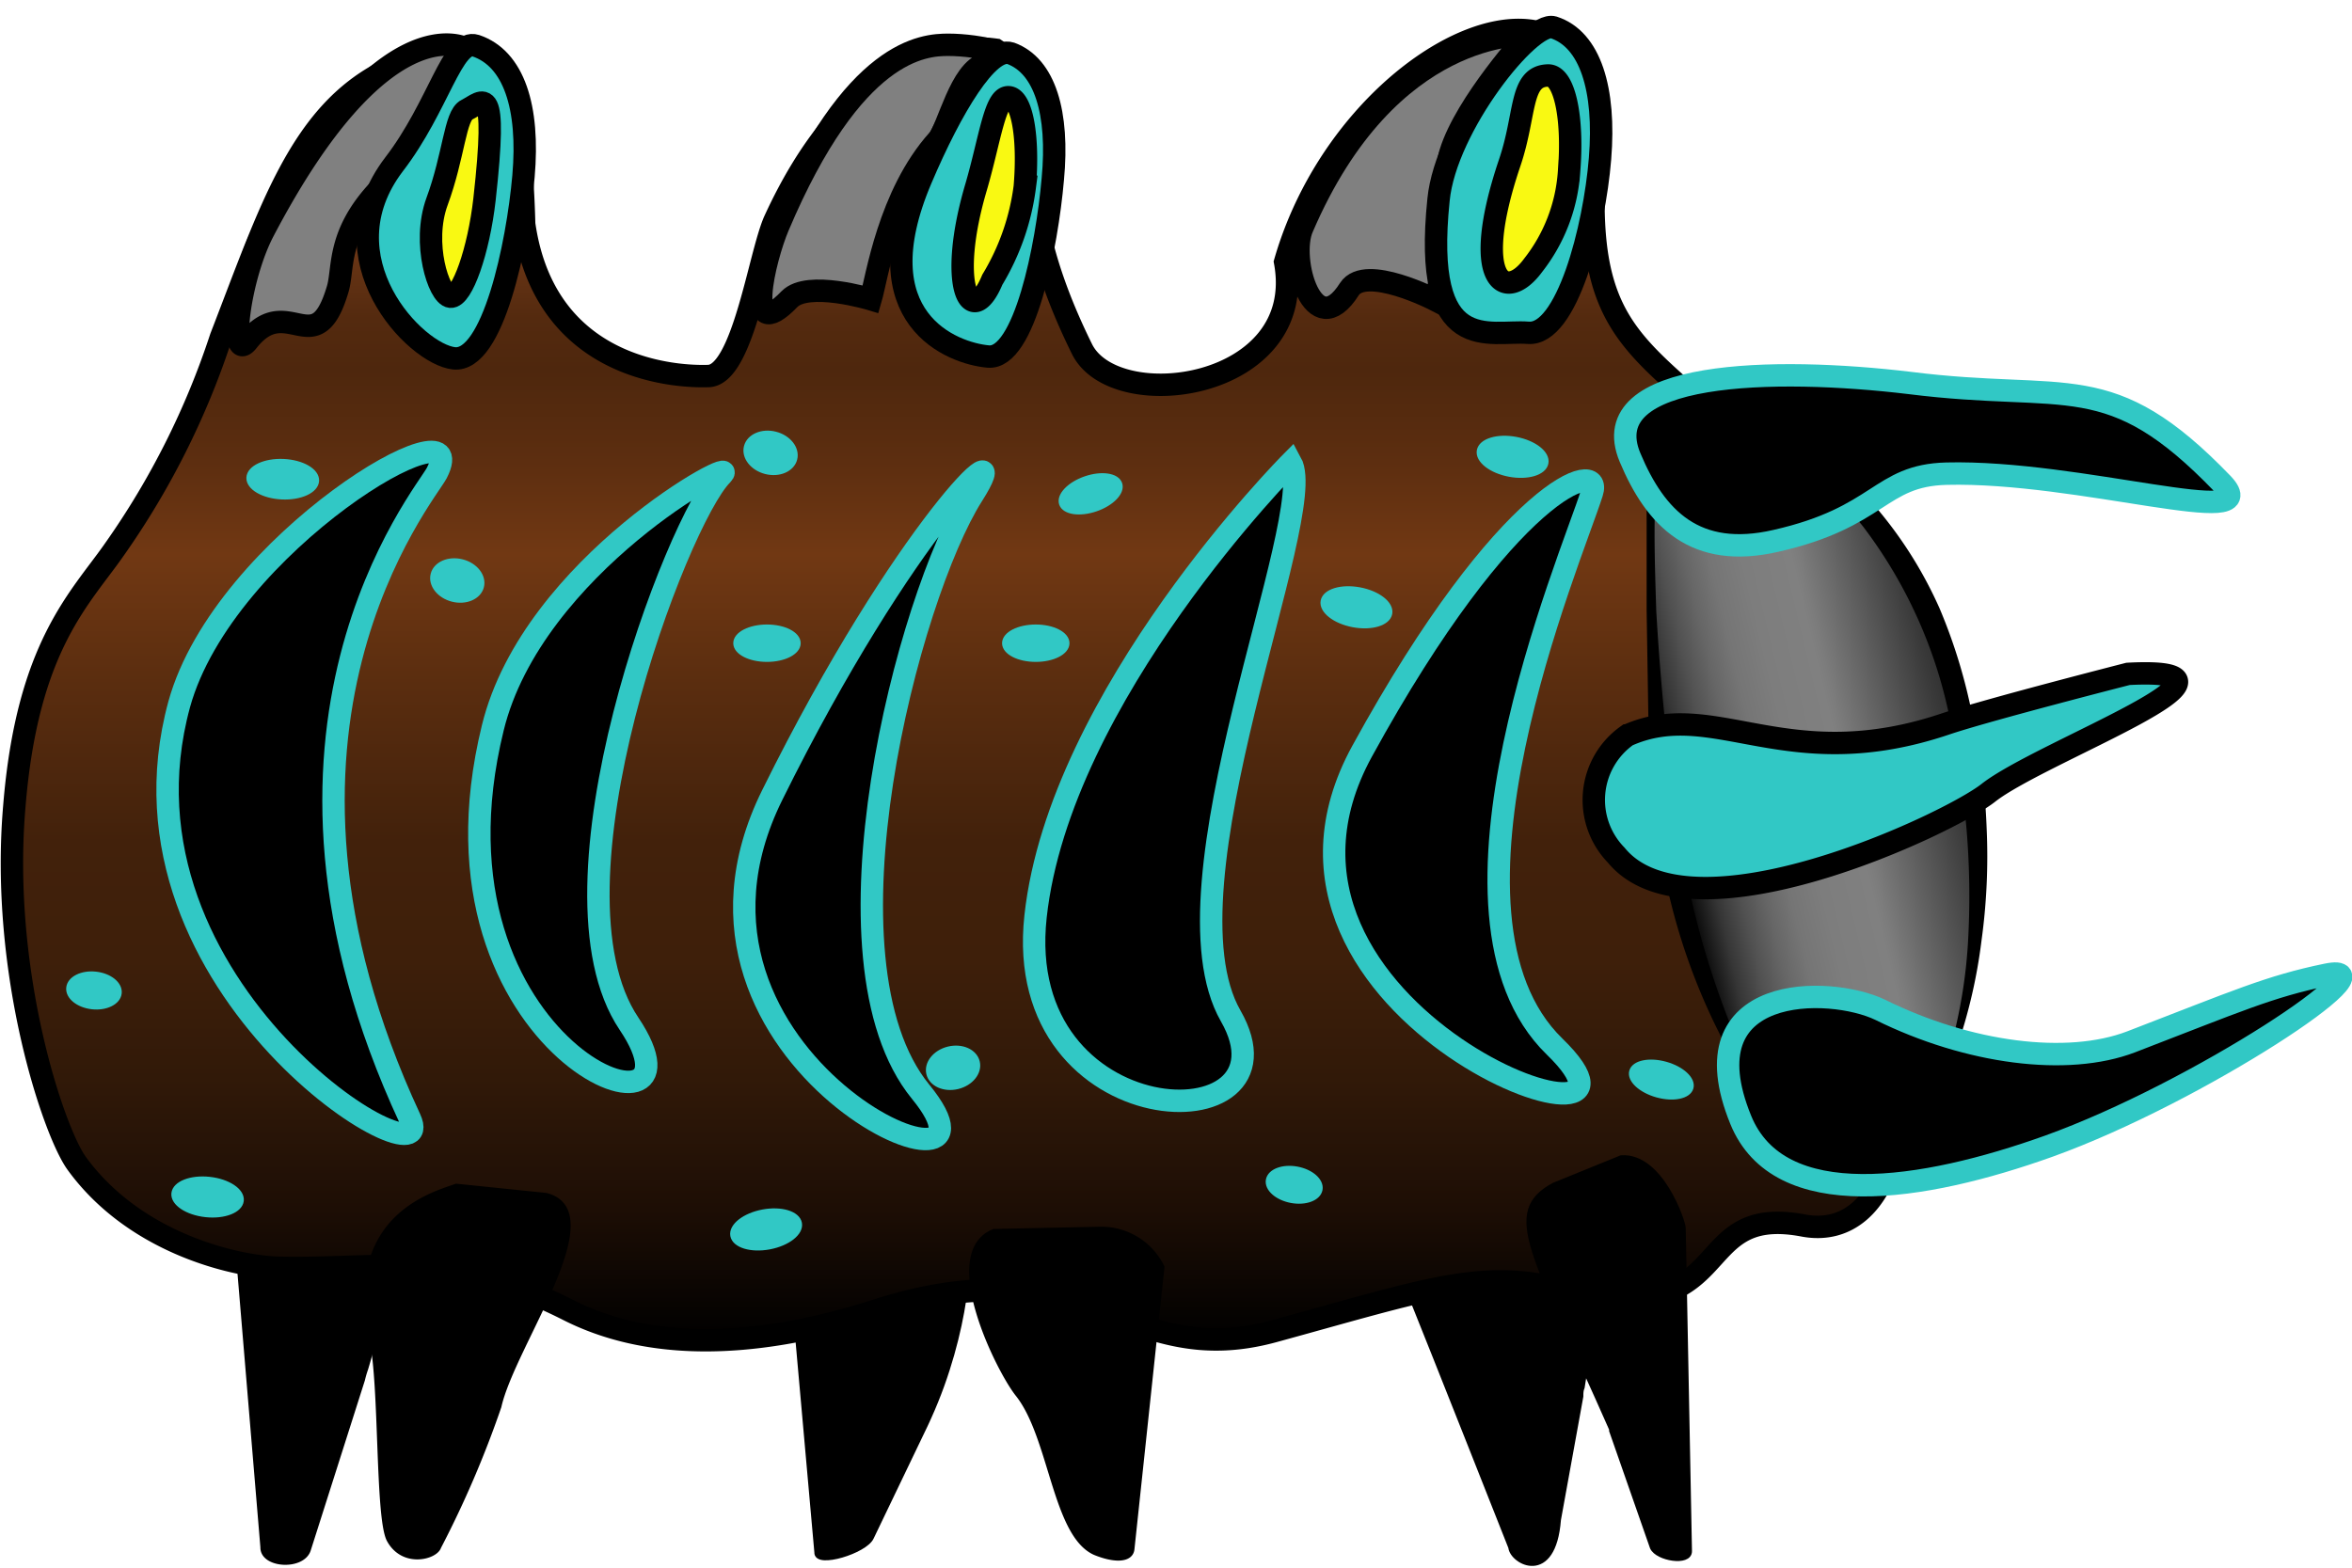 <svg xmlns="http://www.w3.org/2000/svg" xmlns:xlink="http://www.w3.org/1999/xlink" viewBox="0 0 105 70"><defs><style>.cls-1,.cls-2,.cls-3,.cls-4,.cls-5{stroke:#000;}.cls-1,.cls-2,.cls-3,.cls-4,.cls-5,.cls-6,.cls-8{stroke-miterlimit:10;}.cls-1,.cls-6{stroke-width:0.25px;}.cls-2{fill:url(#Новый_образец_градиентной_залив);}.cls-3{fill:gray;}.cls-4,.cls-6{fill:#31c8c5;}.cls-5{fill:#f9f912;}.cls-6,.cls-8{stroke:#31c8c5;}.cls-7{fill:url(#Безымянный_градиент_58);}</style><linearGradient id="Новый_образец_градиентной_залив" x1="42.7" y1="59.84" x2="42.7" y2="1.34" gradientUnits="userSpaceOnUse"><stop offset="0"/><stop offset="0.1" stop-color="#1d0e05"/><stop offset="0.2" stop-color="#311908"/><stop offset="0.29" stop-color="#3e1f0a"/><stop offset="0.38" stop-color="#42210b"/><stop offset="0.5" stop-color="#5a2d0f"/><stop offset="0.6" stop-color="#713813"/><stop offset="0.67" stop-color="#5d2e10"/><stop offset="0.74" stop-color="#4e270d"/><stop offset="0.78" stop-color="#542a0f"/><stop offset="0.82" stop-color="#653314"/><stop offset="0.87" stop-color="#82411d"/><stop offset="0.91" stop-color="#984c24"/></linearGradient><linearGradient id="Безымянный_градиент_58" x1="73.97" y1="36.15" x2="91.4" y2="31.97" gradientTransform="matrix(1, 0, 0, 1, 0.22, -0.07)" gradientUnits="userSpaceOnUse"><stop offset="0"/><stop offset="0.03" stop-color="#151515"/><stop offset="0.08" stop-color="#363636"/><stop offset="0.14" stop-color="#515151"/><stop offset="0.2" stop-color="#666"/><stop offset="0.26" stop-color="#757575"/><stop offset="0.34" stop-color="#7d7d7d"/><stop offset="0.46" stop-color="gray"/><stop offset="0.48" stop-color="#7c7c7c"/><stop offset="0.72" stop-color="#3a3a3a"/><stop offset="0.9" stop-color="#101010"/><stop offset="0.99"/></linearGradient></defs><title>1</title><g id="Слой_3" data-name="Слой 3"><path class="cls-1" d="M69.56,67.86l1-5.51c0-.14,0-.27.06-.41.65-4.13,1.08-6-.56-7.82l-3.45-.74c-.31.07-6.78-3.25-3.75,4.13,1.21,3,4.6,11.58,4.6,11.58C67.52,69.74,69.34,70.73,69.56,67.86Z"/><path class="cls-1" d="M38.89,68.64l2.4-5c.05-.12.12-.24.17-.37,1.72-3.8,1.92-7.66,1.52-7.67l-4-.18c-.31,0-3.55,1.36-3.59,1.66l1.09,12.23C36.43,69.91,38.62,69.25,38.89,68.64Z"/><path class="cls-1" d="M13.76,69.17l2.41-7.57a4.34,4.34,0,0,1,.14-.48c1.46-4.85,1.4-9.59,1-9.57l-4,.25c-.31,0-.75,1-2.83,2.1l1.27,15.19C11.73,69.9,13.53,70,13.76,69.17Z"/><path class="cls-2" d="M80.5,54.72c-5.31-1-2.72,4.79-10.83,2.83-3.61-.86-5.9,0-12.79,1.89-6.69,1.84-8.3-3.95-17.72-.94-5.9,1.89-10.44,1.69-13.78,0-5.35-2.71-8.26-1.81-12.79-1.89-1.85,0-6.51-1-9.17-4.67C2.4,50.53,0,43.45.64,36c.58-7.15,2.94-9.27,4.47-11.47a35.73,35.73,0,0,0,4.75-9.46c2.2-5.68,3.53-10,7.38-11.92C21,1.84,23.16.75,23.4,10c1,7,7.62,6.81,8.23,6.79,1.54-.05,2.27-5.42,2.95-6.94,3.09-6.74,7.19-8,9.87-7.63,3.64,2.45-.63,4.27,3.85,13.36,1.47,3,10.11,1.83,9.07-3.88C60.21,1.84,72-3.29,71.22,6.89c-.46,6.39,1,7.94,4,10.58,2.78,1.56,5.62,4.45,6.3,6.09,1.16,2.8,5.9,10.39,1.6,14.79-2.76,2.82-1,4.82.36,6.93C85.83,49,84.55,55.49,80.5,54.72Z"/><path class="cls-3" d="M20.77,2.15s-3.67-2-9,8.16c-1.13,2.15-1.54,6-.7,4.91,1.77-2.23,3,1.07,4-2.29C15.36,12,15,10.45,17,8.38A66.38,66.38,0,0,0,20.77,2.15Z"/><path class="cls-3" d="M42.33,2c-1.08,0-4.23.17-7.59,8.11-.61,1.44-1.56,5.39.5,3.25.82-.85,3.63,0,3.63,0,.27-.92.8-4.66,3-7.11.46-.51,1-3.14,2.13-3.41C45.91,2.48,43.73,2,42.33,2Z"/><path class="cls-3" d="M68.21,1.55S62,1.17,58.14,10.17c-.62,1.42.51,5.25,2.1,2.74.72-1.12,3.84.49,3.84.49.88-3.4.25-5.21.67-6.58C65.43,4.6,68.21,1.55,68.21,1.55Z"/><path class="cls-4" d="M23.37,7.87C23.1,10.94,22,16.18,20.27,16s-5.87-4.47-2.68-8.66c2-2.6,2.61-5.63,3.65-5.3C22.94,2.61,23.64,4.79,23.37,7.87Z"/><path class="cls-5" d="M19.51,9c.76-2.06.8-3.84,1.33-4.1.73-.36,1.39-1.38.79,4-.26,2.3-1,4.4-1.52,4.35S18.83,10.86,19.51,9Z"/><path class="cls-4" d="M47,8c-.26,3-1.27,8.06-2.88,7.92s-5.66-1.68-3-7.93c1.35-3.18,3-5.93,4-5.61C46.65,2.94,47.28,5.05,47,8Z"/><path class="cls-5" d="M43.58,8.34c.62-2.13.83-4,1.43-4s.93,1.72.74,4a10.65,10.65,0,0,1-1.45,4.15C43.34,14.8,42.28,12.72,43.58,8.34Z"/><path class="cls-4" d="M71.43,7.08c-.25,3.12-1.49,7.92-3.21,7.78s-4.73,1.12-4-5.94c.32-3.3,4.11-8,5.13-7.7C71,1.75,71.68,4,71.43,7.08Z"/><path class="cls-5" d="M67.39,7.29c.75-2.19.44-3.9,1.73-3.92.73,0,1.12,1.91.93,4.25a7.58,7.58,0,0,1-1.61,4.23C67.17,13.58,65.63,12.51,67.39,7.29Z"/><ellipse class="cls-6" cx="12.62" cy="21.4" rx="0.78" ry="1.5" transform="translate(-9.33 33.03) rotate(-87.39)"/><ellipse class="cls-6" cx="34.4" cy="20.22" rx="0.85" ry="1.1" transform="translate(6.34 48.59) rotate(-75.76)"/><ellipse class="cls-6" cx="20.41" cy="25.91" rx="0.85" ry="1.1" transform="translate(-9.72 39.33) rotate(-75.76)"/><ellipse class="cls-6" cx="34.24" cy="28.72" rx="1.38" ry="0.71"/><ellipse class="cls-6" cx="46.24" cy="28.72" rx="1.38" ry="0.71"/><ellipse class="cls-6" cx="48.69" cy="22.05" rx="1.36" ry="0.7" transform="translate(-4.53 17.1) rotate(-19.05)"/><ellipse class="cls-6" cx="60.56" cy="27.11" rx="0.78" ry="1.5" transform="translate(22.73 81.63) rotate(-79.36)"/><ellipse class="cls-6" cx="67.53" cy="20.4" rx="0.78" ry="1.5" transform="translate(35.01 83) rotate(-79.36)"/><ellipse class="cls-6" cx="74.16" cy="48.21" rx="0.7" ry="1.36" transform="translate(7.8 106.68) rotate(-74.41)"/><ellipse class="cls-6" cx="57.77" cy="52.91" rx="0.7" ry="1.16" transform="translate(-4.89 99.91) rotate(-79.36)"/><ellipse class="cls-6" cx="34.2" cy="54.9" rx="1.5" ry="0.78" transform="translate(-9.53 7.24) rotate(-10.62)"/><ellipse class="cls-6" cx="9.27" cy="53.45" rx="0.78" ry="1.5" transform="translate(-44.87 56.91) rotate(-83.82)"/><ellipse class="cls-6" cx="4.2" cy="44.23" rx="0.72" ry="1.12" transform="translate(-40.23 43.64) rotate(-83.82)"/><ellipse class="cls-6" cx="42.55" cy="47.68" rx="1.1" ry="0.85" transform="translate(-10.11 11.47) rotate(-13.74)"/><path class="cls-7" d="M84.71,50.82C81,53.32,75.62,48,74.18,34.94c-.35-3.17-1-15.55,0-16.21C76.67,17,84.43,20.89,87,30,89.73,39.31,87.74,48.8,84.71,50.82Z"/><path d="M84.74,50.86a3.41,3.41,0,0,1-2.38.59,4.81,4.81,0,0,1-2.27-1A11.92,11.92,0,0,1,77,46.61,27.84,27.84,0,0,1,74,37.14c-.12-.82-.22-1.64-.3-2.47s-.08-1.65-.11-2.47l-.08-4.94,0-2.46c0-.82,0-1.64,0-2.47s0-1.64.1-2.48q0-.32.09-.63a1.15,1.15,0,0,1,.34-.71,2.78,2.78,0,0,1,1.28-.45,8.06,8.06,0,0,1,4.85,1.47,15.64,15.64,0,0,1,3.77,3.35,18.59,18.59,0,0,1,2.65,4.29A24.2,24.2,0,0,1,88.06,32a28.29,28.29,0,0,1,.63,5,27.51,27.51,0,0,1-.23,5,23.53,23.53,0,0,1-1.12,4.83,13.49,13.49,0,0,1-1,2.27A5.54,5.54,0,0,1,84.74,50.86Zm-.06-.08a7.76,7.76,0,0,0,2.43-4.13,22.42,22.42,0,0,0,.76-4.82A35.84,35.84,0,0,0,87.79,37a40.7,40.7,0,0,0-.72-4.79,21,21,0,0,0-3.89-8.69,16.07,16.07,0,0,0-3.47-3.27,8,8,0,0,0-4.34-1.58,2.25,2.25,0,0,0-1,.3,1,1,0,0,0-.17.39c0,.18-.08.38-.11.58a17.7,17.7,0,0,0-.2,2.43c-.06,1.64,0,3.28.05,4.91.19,3.28.51,6.55,1,9.76a37.69,37.69,0,0,0,2.57,9.35,11.37,11.37,0,0,0,2.77,3.93,4.51,4.51,0,0,0,2.15,1A3.3,3.3,0,0,0,84.68,50.78Z"/><path class="cls-4" d="M95,30.09s-6.26,1.6-8.13,2.23c-7.13,2.41-10.34-1.22-14.23.52a3.53,3.53,0,0,0-.49,5.34c3.32,4.06,14.89-1.4,16.63-2.79C91.15,33.54,101.68,29.74,95,30.09Z"/><path class="cls-8" d="M103.87,43.52c-2.57.53-4,1.18-8.73,3-2.85,1.09-7.26.52-11.2-1.43C81.68,44,75.22,43.89,77.71,50c1.71,4.21,8.13,3.19,13.75,1.18C98.14,48.78,107,42.88,103.87,43.52Z"/><path class="cls-8" d="M99.22,21.6c2,2.12-6.39-.6-12.33-.45-3,.08-2.93,1.94-7.61,3-3.6.83-5.37-1-6.51-3.72-1.64-3.92,6.49-4.05,12.48-3.33C92.37,18,94.16,16.35,99.22,21.6Z"/><path class="cls-8" d="M71.07,22C70.12,25,63.33,40.83,69.4,46.73s-15.07-1.37-8.59-13.19S71.59,20.42,71.07,22Z"/><path class="cls-8" d="M43.41,22.12c-2.84,4.48-7.14,20.72-2.31,26.63s-12.55-1.26-6.63-13.24S45.57,18.72,43.41,22.12Z"/><path class="cls-8" d="M57.63,20.65c1.29,2.34-6,18.93-2.69,24.71s-9.79,5.45-8.71-4.44S57.63,20.65,57.63,20.65Z"/><path class="cls-8" d="M32.23,21.2c-2,2-8.25,18.41-4.15,24.51S18.42,47.08,22,32.5C23.78,25.21,33.22,20.18,32.23,21.2Z"/><path class="cls-8" d="M19.5,21.12c-.52,1-9.29,11.43-1.2,28.83,1.52,3.27-13.79-5.7-10.3-18.5C10,24.21,21.27,17.69,19.5,21.12Z"/><path class="cls-1" d="M17.38,68.74c-.51-1-.32-6.9-.76-8.9-1.22-5.5,2.77-6.5,3.75-6.86l4,.41c2.9.73-1.49,6.65-2.11,9.41a45.67,45.67,0,0,1-2.69,6.27C19.43,69.51,18,69.9,17.38,68.74Z"/><path class="cls-1" d="M50.52,69.17l1.34-12.59a3,3,0,0,0-2.7-1.68L44.38,55c-2.4.94.22,6.19,1.07,7.25,1.51,1.9,1.65,6.25,3.43,7.06C49.78,69.68,50.47,69.64,50.52,69.17Z"/><path class="cls-1" d="M75.41,69.26l-.28-14.43c0-.27-1-3.24-2.75-3.12l-3,1.22c-2.27,1.22-.89,3,2.58,10.88l0,.07,1.82,5.21C74,69.58,75.42,69.81,75.41,69.26Z"/></g></svg>